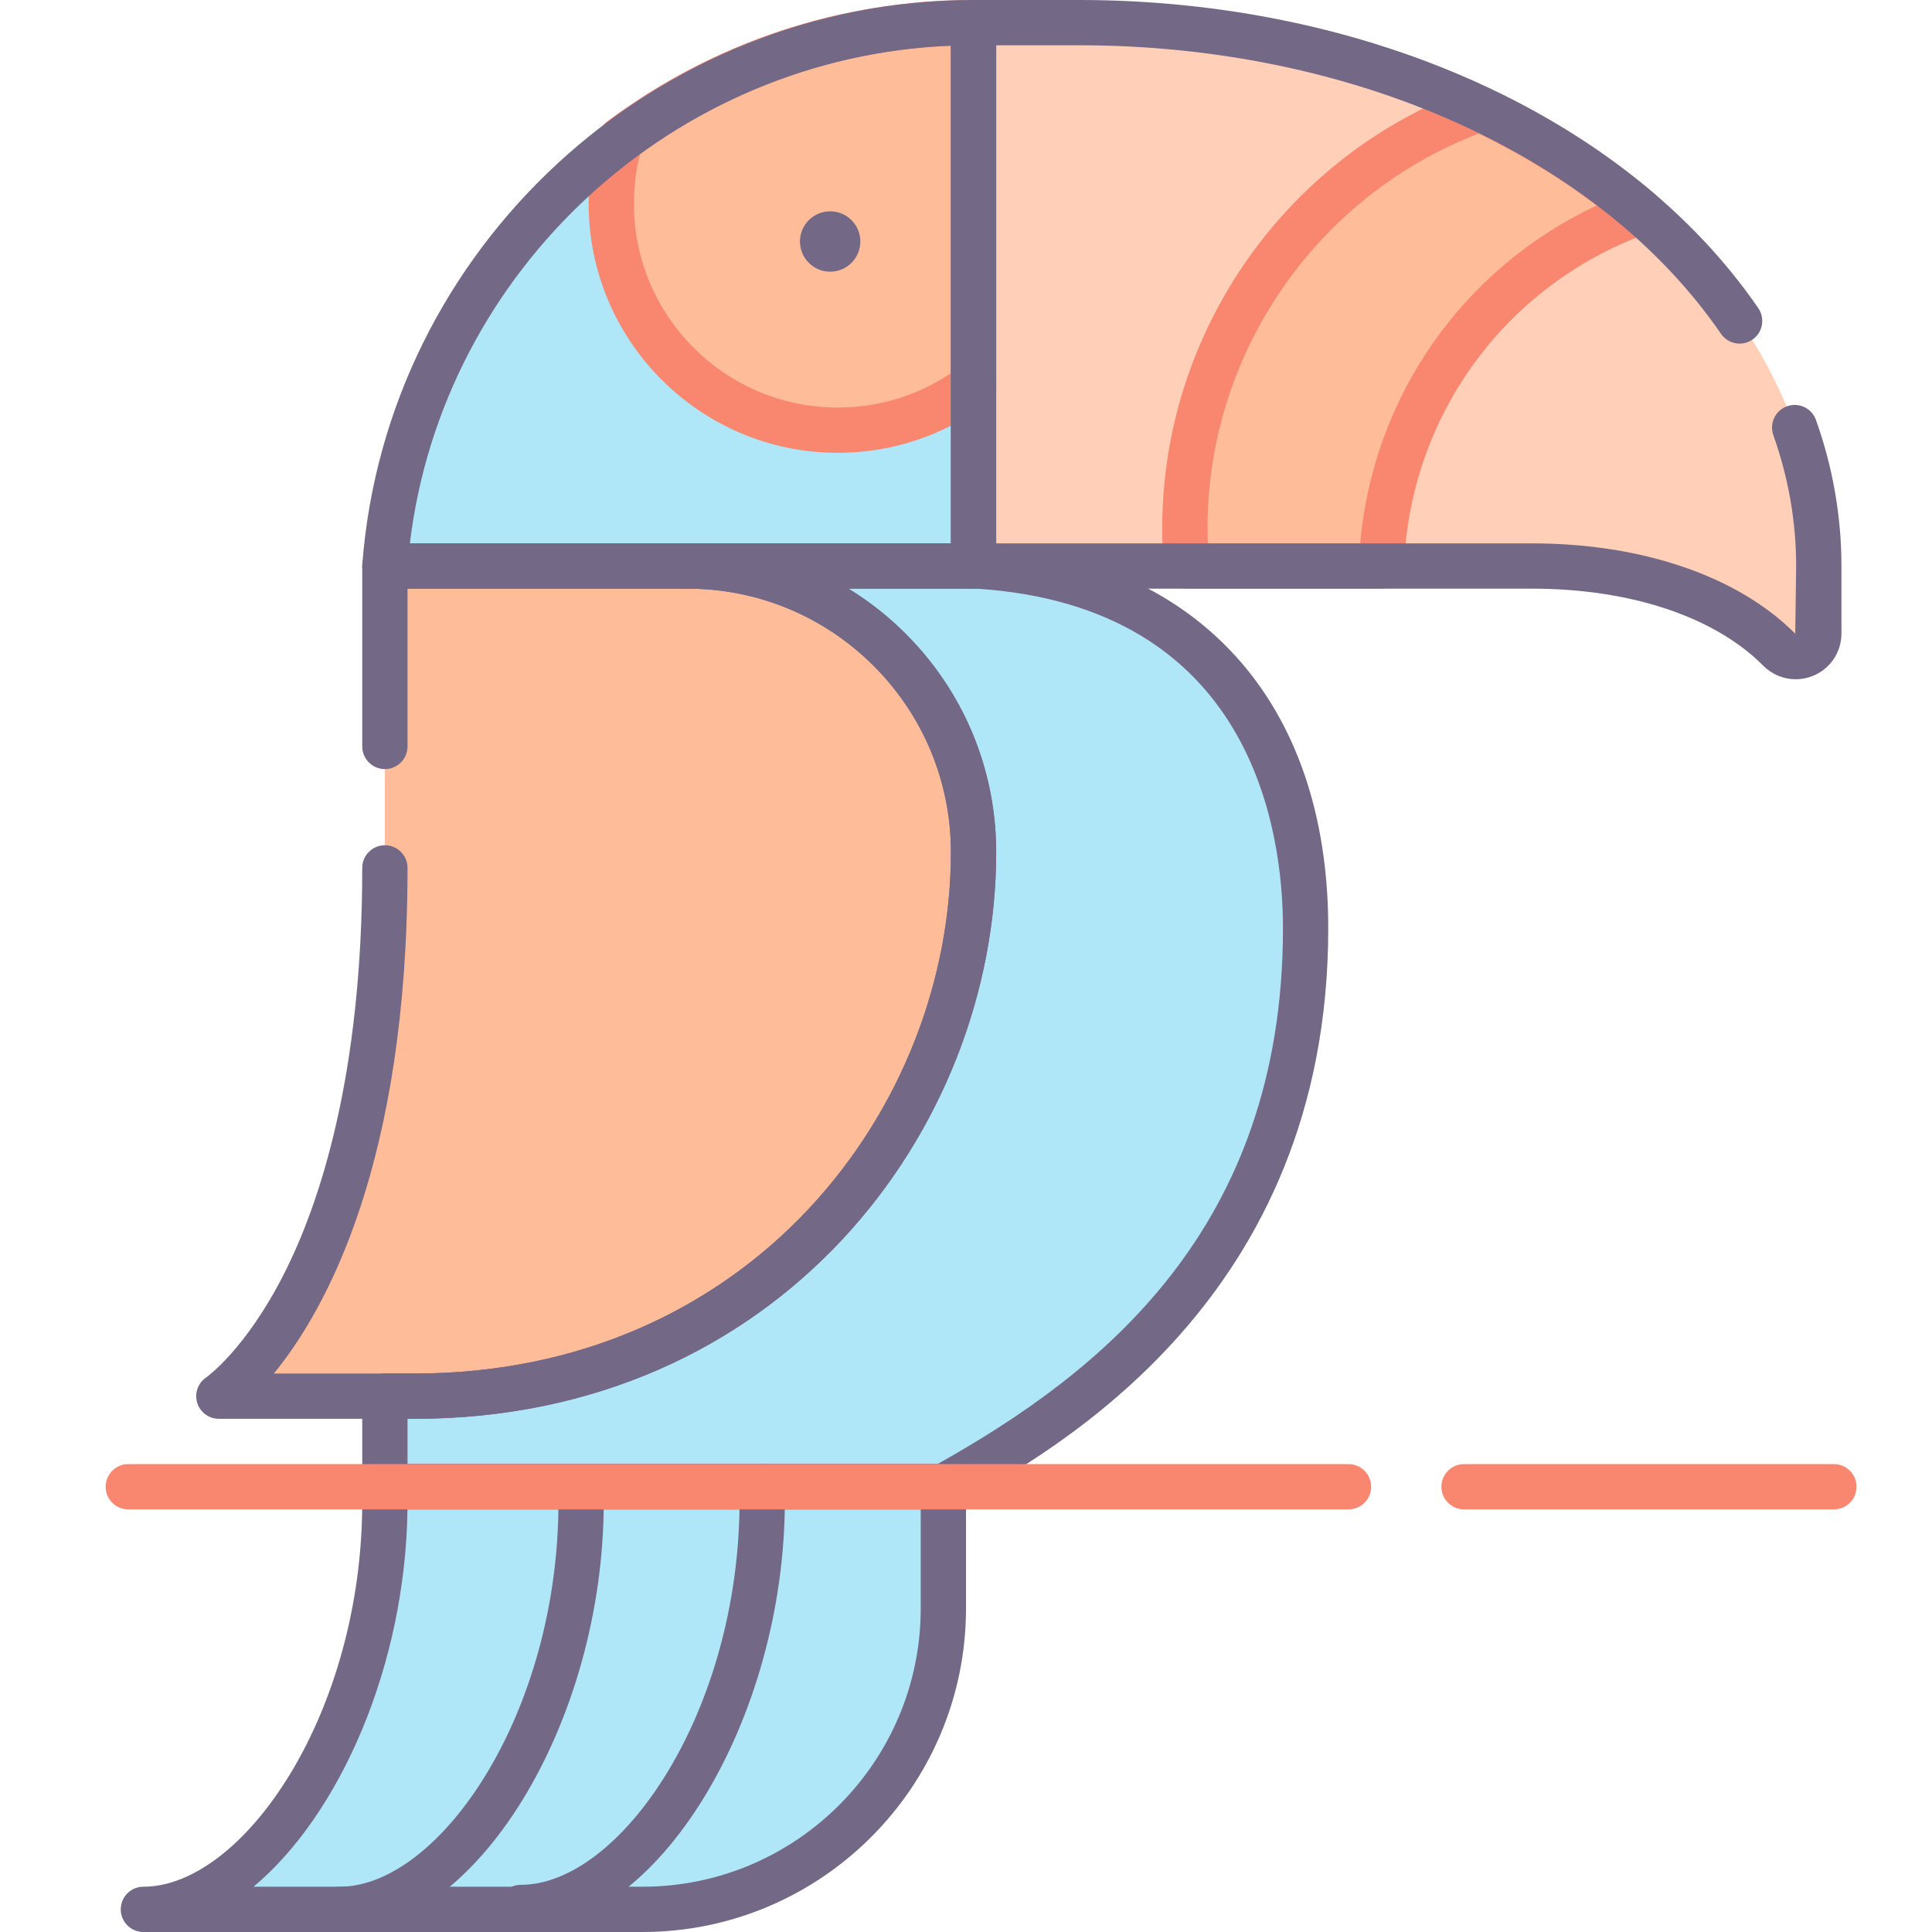 <?xml version="1.0" encoding="utf-8"?>
<!-- Generator: Adobe Illustrator 22.0.0, SVG Export Plug-In . SVG Version: 6.00 Build 0)  -->
<svg version="1.1" id="Layer_1" xmlns="http://www.w3.org/2000/svg" xmlns:xlink="http://www.w3.org/1999/xlink" x="0px" y="0px"
	 viewBox="0 0 128 128" style="enable-background:new 0 0 128 128;" xml:space="preserve">
<style type="text/css">
	.st0{fill:#746887;}
	.st1{fill:#FFCFB8;}
	.st2{fill:#E6B9A0;}
	.st3{fill:#D29997;}
	.st4{fill:#F98770;}
	.st5{fill:#DCA98B;}
	.st6{fill:#FFDDCF;}
	.st7{fill:#E8E8E8;}
	.st8{fill:#FFBF9E;}
	.st9{fill:#B0BACC;}
	.st10{fill:#9BA7BC;}
	.st11{fill:#B6B4ED;}
	.st12{fill:#FFBC99;}
	.st13{fill:#F8F8F8;}
	.st14{fill:#B2A7BF;}
	.st15{fill:#9B9B9B;}
	.st16{fill:#968AA0;}
	.st17{fill:#C6BBD3;}
	.st18{fill:#D8D8D8;}
	.st19{fill:#D29976;}
	.st20{fill:#FFA77B;}
	.st21{fill:#CCD3DD;}
	.st22{fill-rule:evenodd;clip-rule:evenodd;fill:#F8F8F8;}
	.st23{fill-rule:evenodd;clip-rule:evenodd;fill:#9B9B9B;}
	.st24{fill-rule:evenodd;clip-rule:evenodd;fill:#777777;}
	.st25{fill:#91DEF5;}
	.st26{fill:#B0E7F8;}
	.st27{fill-rule:evenodd;clip-rule:evenodd;fill:#DCA98B;}
	.st28{fill-rule:evenodd;clip-rule:evenodd;fill:#D29997;}
	.st29{fill-rule:evenodd;clip-rule:evenodd;fill:#FFCBBE;}
	.st30{fill-rule:evenodd;clip-rule:evenodd;fill:#E6B9A0;}
	.st31{fill-rule:evenodd;clip-rule:evenodd;fill:#746887;}
	.st32{fill-rule:evenodd;clip-rule:evenodd;fill:#FFBC99;}
	.st33{fill-rule:evenodd;clip-rule:evenodd;fill:#FFA77B;}
	.st34{fill-rule:evenodd;clip-rule:evenodd;fill:#FFCFB8;}
	.st35{fill-rule:evenodd;clip-rule:evenodd;fill:#E8E8E8;}
	.st36{fill-rule:evenodd;clip-rule:evenodd;fill:#CCD3DD;}
	.st37{fill:#E6B9C1;}
	.st38{fill:#FFCBBE;}
	.st39{fill-rule:evenodd;clip-rule:evenodd;fill:#F98770;}
	.st40{fill-rule:evenodd;clip-rule:evenodd;fill:#F2BB88;}
	.st41{fill:#F2D1A5;}
	.st42{fill-rule:evenodd;clip-rule:evenodd;fill:#F2D1A5;}
	.st43{fill:#F2BB88;}
	.st44{fill-rule:evenodd;clip-rule:evenodd;fill:#9BA7BC;}
	.st45{fill-rule:evenodd;clip-rule:evenodd;fill:#B0BACC;}
	.st46{fill-rule:evenodd;clip-rule:evenodd;fill:#FFFFFF;}
	.st47{fill-rule:evenodd;clip-rule:evenodd;fill:#FFDDCF;}
	.st48{fill-rule:evenodd;clip-rule:evenodd;fill:#B0E7F8;}
	.st49{fill-rule:evenodd;clip-rule:evenodd;fill:#968AA0;}
	.st50{fill:#9D9BE6;}
	.st51{fill:#CFCEF3;}
	.st52{fill-rule:evenodd;clip-rule:evenodd;fill:#D8D8D8;}
	.st53{fill-rule:evenodd;clip-rule:evenodd;fill:#B6B4ED;}
	.st54{fill-rule:evenodd;clip-rule:evenodd;fill:#FFD4BE;}
</style>
<g>
	<g>
		<path class="st48" d="M25.5,37.5h39v-36C43.97,1.5,27.04,17.36,25.5,37.5z"/>
	</g>
	<g>
		<path class="st32" d="M40.5,13.5c0,8.28,6.72,15,15,15c3.38,0,6.5-1.12,9-3v-24c-8.75,0-16.86,2.88-23.39,7.76
			C40.71,10.6,40.5,12.03,40.5,13.5z"/>
	</g>
	<g>
		<path class="st34" d="M71.5,1.5h-7v36h37c7.683,0,13.317,2.46,16.376,5.542c0.969,0.976,2.624,0.303,2.624-1.073V37.5
			C120.5,17.5,98.5,1.5,71.5,1.5z"/>
	</g>
	<g>
		<path class="st32" d="M45.542,37.5H25.5v20c0,27.667-11,35-11,35h12.958C49.5,92.5,64.5,75.259,64.5,56.458v0
			C64.5,45.988,56.012,37.5,45.542,37.5z"/>
	</g>
	<g>
		<path class="st48" d="M64.75,37.5H45.54c5.24,0,9.98,2.12,13.41,5.55c3.43,3.43,5.55,8.17,5.55,13.41c0,18.8-15,36.04-37.04,36.04
			H25.5v6h37c9-5,24-14.75,24-37C86.5,49.5,80.5,38.5,64.75,37.5z"/>
	</g>
	<g>
		<path class="st48" d="M25.5,99.5c0,14-8,27-16,27h16h8h9.062c11.011,0,19.938-8.926,19.938-19.938V98.5h-37V99.5z"/>
	</g>
	<g>
		<path class="st32" d="M78.5,35c0,0.84,0.04,1.68,0.11,2.5h12.91c0.41-10.84,7.45-19.97,17.18-23.47
			c-3.08-2.62-6.66-4.92-10.65-6.81C86.65,11.31,78.5,22.2,78.5,35z"/>
	</g>
	<g>
		<circle class="st31" cx="55" cy="16" r="2"/>
	</g>
	<g>
		<path class="st4" d="M91.52,39H78.61c-0.779,0-1.429-0.597-1.495-1.373C77.039,36.729,77,35.845,77,35
			c0-13.052,8.256-24.783,20.543-29.192c0.375-0.135,0.789-0.114,1.148,0.057c4.078,1.931,7.772,4.294,10.98,7.023
			c0.408,0.347,0.6,0.884,0.504,1.411c-0.096,0.527-0.464,0.962-0.968,1.144c-9.455,3.401-15.81,12.082-16.189,22.115
			C92.988,38.362,92.326,39,91.52,39z M80.02,36h10.093c0.876-9.782,6.831-18.243,15.67-22.386
			c-2.372-1.791-4.988-3.387-7.809-4.766C87.197,12.987,80,23.417,80,35C80,35.327,80.006,35.661,80.02,36z"/>
	</g>
	<g>
		<path class="st0" d="M22.5,128c-0.829,0-1.5-0.671-1.5-1.5s0.671-1.5,1.5-1.5c6.568,0,14.5-11.375,14.5-25.5v-0.875
			c0-0.829,0.671-1.5,1.5-1.5s1.5,0.671,1.5,1.5V99.5C40,114.149,31.495,128,22.5,128z"/>
	</g>
	<g>
		<path class="st0" d="M34.5,127.875c-0.829,0-1.5-0.671-1.5-1.5s0.671-1.5,1.5-1.5c6.568,0,14.5-11.375,14.5-25.5V98.5
			c0-0.829,0.671-1.5,1.5-1.5s1.5,0.671,1.5,1.5v0.875C52,114.024,43.495,127.875,34.5,127.875z"/>
	</g>
	<g>
		<path class="st4" d="M55.5,30C46.402,30,39,22.598,39,13.5c0-1.603,0.226-3.174,0.672-4.669c0.092-0.309,0.281-0.58,0.54-0.772
			C47.266,2.787,55.665,0,64.5,0C65.329,0,66,0.671,66,1.5v24c0,0.472-0.222,0.916-0.599,1.199C62.529,28.858,59.105,30,55.5,30z
			 M42.417,10.161C42.14,11.235,42,12.356,42,13.5C42,20.944,48.056,27,55.5,27c2.703,0,5.281-0.784,7.5-2.273V3.029
			C55.537,3.318,48.459,5.768,42.417,10.161z"/>
	</g>
	<g>
		<path class="st0" d="M64.5,39h-39c-0.417,0-0.816-0.174-1.101-0.48c-0.284-0.307-0.427-0.717-0.395-1.134
			C25.607,16.422,43.395,0,64.5,0C65.329,0,66,0.671,66,1.5v36C66,38.329,65.329,39,64.5,39z M27.155,36H63V3.03
			C44.658,3.763,29.342,17.86,27.155,36z"/>
	</g>
	<g>
		<path class="st0" d="M118.971,45.002c-0.794,0-1.573-0.313-2.159-0.904C113.595,40.858,108.015,39,101.5,39h-37
			c-0.829,0-1.5-0.671-1.5-1.5v-36C63,0.671,63.671,0,64.5,0h7c19.097,0,36.337,7.822,44.991,20.415
			c0.469,0.683,0.296,1.617-0.387,2.086c-0.684,0.47-1.617,0.296-2.086-0.387C105.916,10.324,89.624,3,71.5,3H66v33h35.5
			c7.308,0,13.665,2.182,17.44,5.985L119,37.5c0-2.932-0.509-5.849-1.512-8.669c-0.278-0.781,0.13-1.639,0.91-1.916
			c0.78-0.277,1.638,0.129,1.916,0.91C121.433,30.969,122,34.225,122,37.5v4.47c0,1.234-0.735,2.334-1.872,2.803
			C119.752,44.927,119.36,45.002,118.971,45.002z"/>
	</g>
	<g>
		<path class="st0" d="M27.458,94H14.5c-0.661,0-1.244-0.433-1.436-1.065c-0.191-0.632,0.054-1.316,0.604-1.683
			c0.017-0.012,2.588-1.819,5.134-6.827C21.173,79.76,24,71.302,24,57.5c0-0.829,0.671-1.5,1.5-1.5s1.5,0.671,1.5,1.5
			c0,19.549-5.399,29.276-8.857,33.5h9.315C49.706,91,63,73.438,63,56.458C63,46.832,55.168,39,45.542,39H27v10.453
			c0,0.829-0.671,1.5-1.5,1.5s-1.5-0.671-1.5-1.5V37.5c0-0.829,0.671-1.5,1.5-1.5h20.042C56.822,36,66,45.178,66,56.458
			C66,74.912,51.583,94,27.458,94z"/>
	</g>
	<g>
		<path class="st0" d="M62.5,100h-37c-0.829,0-1.5-0.671-1.5-1.5v-6c0-0.829,0.671-1.5,1.5-1.5h1.96C49.707,91,63,73.438,63,56.46
			c0-4.668-1.815-9.054-5.11-12.349C54.594,40.815,50.208,39,45.54,39c-0.829,0-1.5-0.671-1.5-1.5s0.671-1.5,1.5-1.5h19.21
			C79.344,36.923,88,46.455,88,61.5c0,24.549-17.997,34.547-24.771,38.311C63.006,99.935,62.755,100,62.5,100z M27,97h35.11
			C72.843,90.982,85,81.483,85,61.5c0-6.377-1.982-21.337-20.345-22.503l-8.43,0.001c1.359,0.834,2.63,1.835,3.786,2.991
			C63.873,45.852,66,50.991,66,56.46C66,74.913,51.584,94,27.46,94H27V97z"/>
	</g>
	<g>
		<path class="st0" d="M42.562,128H9.5c-0.829,0-1.5-0.671-1.5-1.5s0.671-1.5,1.5-1.5c6.568,0,14.5-11.375,14.5-25.5v-1
			c0-0.829,0.671-1.5,1.5-1.5h37c0.829,0,1.5,0.671,1.5,1.5v8.062C64,118.383,54.383,128,42.562,128z M16.799,125h25.763
			C52.729,125,61,116.729,61,106.562V100H26.997C26.86,110.345,22.516,120.218,16.799,125z"/>
	</g>
	<g>
		<path class="st4" d="M121.5,100H96.997c-0.829,0-1.5-0.671-1.5-1.5s0.671-1.5,1.5-1.5H121.5c0.829,0,1.5,0.671,1.5,1.5
			S122.329,100,121.5,100z"/>
	</g>
	<g>
		<path class="st4" d="M89.342,100H8.5C7.671,100,7,99.329,7,98.5S7.671,97,8.5,97h80.842c0.829,0,1.5,0.671,1.5,1.5
			S90.17,100,89.342,100z"/>
	</g>
</g>
</svg>
